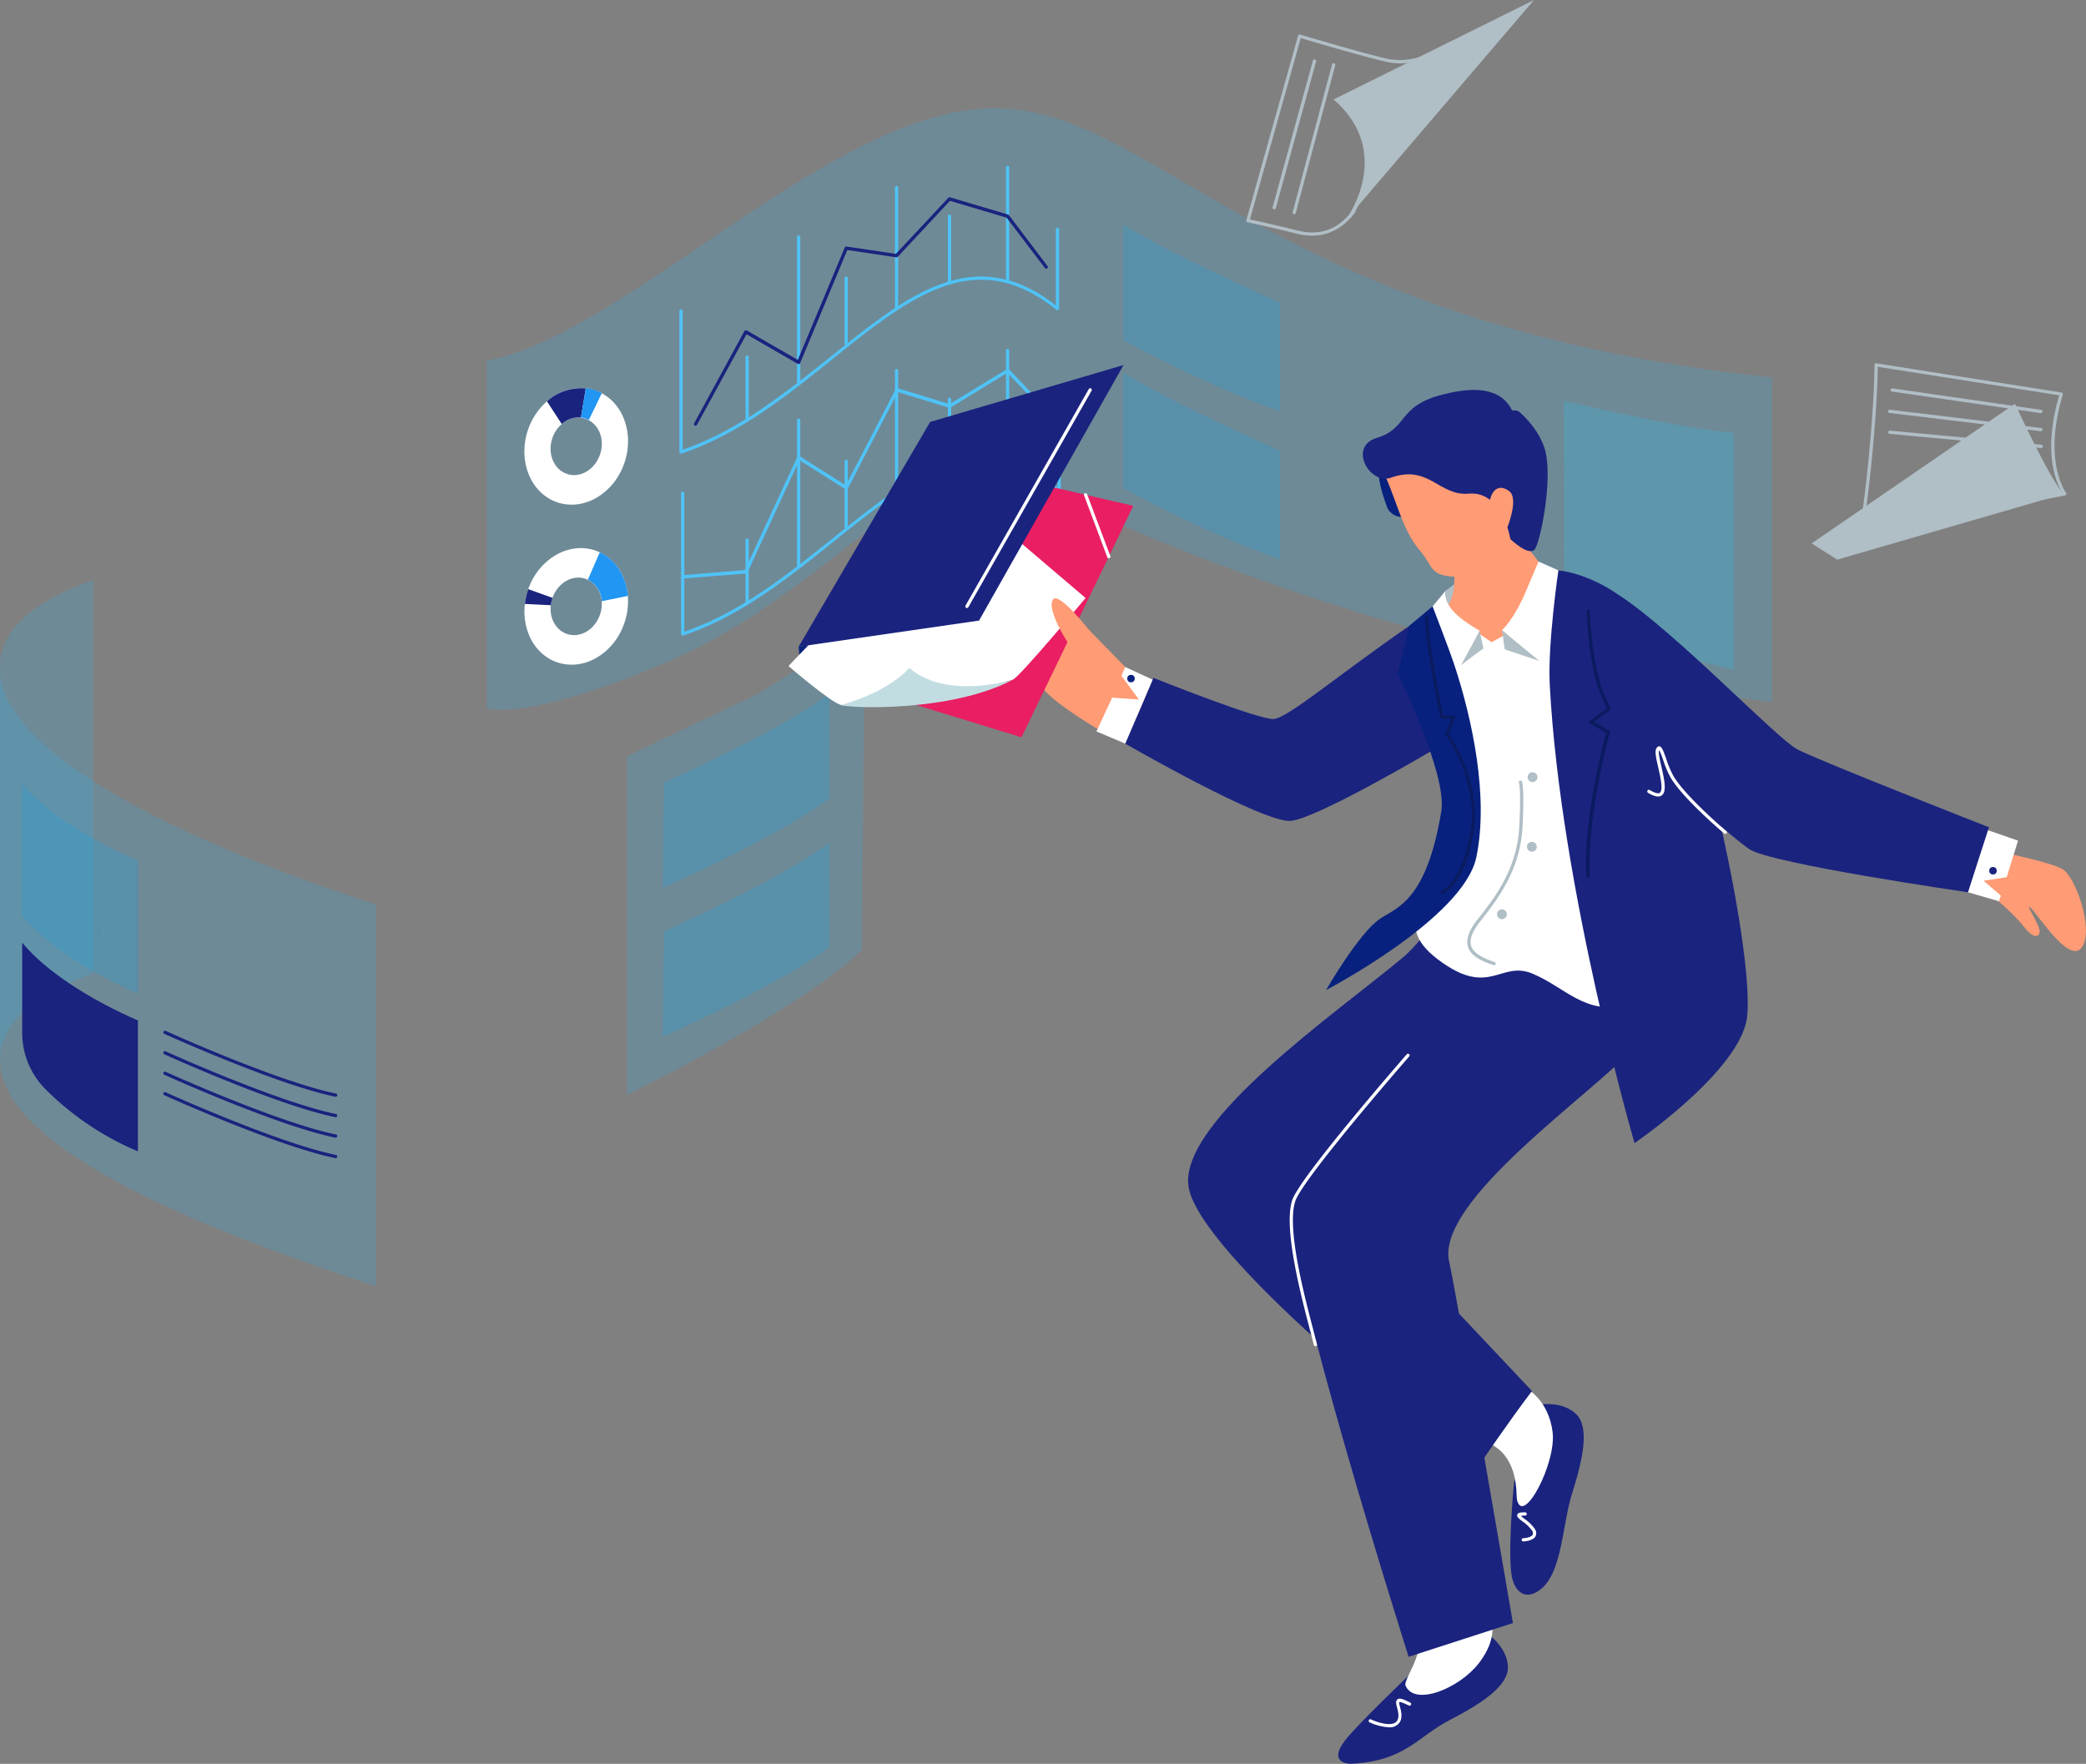 <svg xmlns="http://www.w3.org/2000/svg" width="643.41" height="544.02" viewBox="0 0 643.41 544.02"><rect x="0" y="0" width="643.41" height="544.02" fill="#808080" stroke="none"/><defs><style>.cls-1{fill:#29b6f6;}.cls-1,.cls-2,.cls-3{opacity:0.2;}.cls-2{fill:#03a9f4;}.cls-3{fill:#1ad3ff;}.cls-4{fill:#4fc3f7;}.cls-5{fill:#ff9b75;}.cls-6{fill:#e91e63;}.cls-7{fill:#08217e;}.cls-8{fill:#fff;}.cls-9{fill:#b0bec5;}.cls-10{fill:#1a237e;}.cls-11{fill:#0a1b60;}.cls-12{fill:#c2dde1;}.cls-13{fill:#dcebec;}.cls-14{fill:#2196f3;}</style></defs><title>Asset 2</title><g id="Layer_2" data-name="Layer 2"><g id="Ñëîé_1" data-name="Ñëîé 1"><path class="cls-1" d="M193.37,233.33V337.74s54.13-26.53,72.48-44.82l.88-102.15s-25,19.65-35.74,24.61C210.24,225,193.37,233.33,193.37,233.33Z"/><path class="cls-2" d="M204.79,241.37l-.37,32.49s37.12-16.55,51.37-27.64V213.87S245.67,222.91,204.79,241.37Z"/><path class="cls-2" d="M204.79,287.26l-.37,32.49s37.12-16.55,51.37-27.64V259.76S245.67,268.8,204.79,287.26Z"/><path class="cls-3" d="M482.32,123.6s37.05,8.95,52.39,9.84v73.1l-52.13-12.83Z"/><path class="cls-1" d="M150.12,111.26C193.48,103,256.65,33.38,306.6,33.38c50.29,0,85.12,67,240,83V216.5s-117-11.2-232.72-69.6c-25.42-12.83-57.59,35.42-107,56.79-44.24,19.11-56.7,14.81-56.7,14.81Z"/><path class="cls-4" d="M210.57,178.39a.5.5,0,0,1,0-1l19.19-1.56,16.16-34.92a.5.5,0,0,1,.31-.27.49.49,0,0,1,.41.06l14.24,9,15.41-29.7a.5.5,0,0,1,.59-.25l16,4.9,17.72-10.81a.5.5,0,0,1,.62.08l11.92,12.52a.5.5,0,1,1-.72.69L310.71,115l-17.57,10.72a.51.51,0,0,1-.41.05l-15.78-4.85-15.47,29.81a.5.5,0,0,1-.71.19l-14.22-9-16,34.66a.5.5,0,0,1-.41.29l-19.48,1.58Z"/><path class="cls-4" d="M230.45,186.54a.5.5,0,0,1-.5-.5V166.58a.5.5,0,0,1,1,0V186A.5.5,0,0,1,230.45,186.54Z"/><path class="cls-4" d="M246.34,175.37a.5.5,0,0,1-.5-.5v-45.3a.5.5,0,0,1,1,0v45.3A.5.5,0,0,1,246.34,175.37Z"/><path class="cls-4" d="M261,162.95a.5.5,0,0,1-.5-.5V142.24a.5.5,0,0,1,1,0v20.21A.5.5,0,0,1,261,162.95Z"/><path class="cls-4" d="M276.54,152.21a.5.5,0,0,1-.5-.5V114.33a.5.5,0,0,1,1,0v37.38A.5.5,0,0,1,276.54,152.21Z"/><path class="cls-4" d="M292.87,144.21a.5.5,0,0,1-.5-.5V123.16a.5.5,0,1,1,1,0v20.55A.5.5,0,0,1,292.87,144.21Z"/><path class="cls-4" d="M310.79,143.84a.5.5,0,0,1-.5-.5V108.08a.5.5,0,0,1,1,0v35.26A.5.5,0,0,1,310.79,143.84Z"/><path class="cls-4" d="M210.57,196a.5.5,0,0,1-.5-.5V152.08a.5.5,0,0,1,1,0v42.77c14.27-4.9,26.74-13.81,38.1-22.73,2.57-2,5.09-4,7.58-6,23.68-19,44.16-35.49,69.42-15.78V126.84a.5.5,0,1,1,1,0v24.48a.5.5,0,0,1-.81.39c-25-20.2-45.39-3.82-69,15.14-2.49,2-5,4-7.59,6.06C238.18,182,225.41,191.12,210.73,196Z"/><path class="cls-5" d="M347.05,205.71l9.09,11.82-9.92,6.68-7.68.61s-14.28-8.35-17.52-13.3,2.56-16.28,6.83-18.39a7.18,7.18,0,0,1,7.6.71Z"/><polygon class="cls-6" points="315.07 227.4 246.92 206.5 285.44 141.13 349.56 156.02 315.07 227.4"/><polygon class="cls-7" points="246.34 199.45 246.92 206.5 251.52 198.7 246.34 199.45"/><path class="cls-5" d="M616.25,262.63s16.09,3.15,20,5.49,9.63,18.42,5.95,23.95-12.83-8.92-15.65-11.83,2.81,5.2,2.56,7.17-2.18,1.88-4.9-1.64c-4.15-5.37-13.23-12.24-13.23-12.24Z"/><polygon class="cls-8" points="612.85 255.95 622.45 259.28 618.95 270.55 611.82 271.65 617.14 276.22 616.56 277.97 607 275.2 612.85 255.95"/><path class="cls-9" d="M445.85,182.23l3-2.25a9.29,9.29,0,0,1-.54,4.31s-2.45,4.17-2.47,4S445.85,182.23,445.85,182.23Z"/><path class="cls-10" d="M416.52,544c16.9-.77,20.57-8.28,30.48-13.4s18-10.5,18.1-16.13-5.12-9.65-5.12-9.65l-25.34,11.83s-15.87,15.12-19.73,20.1C409.27,544,416.52,544,416.52,544Z"/><path class="cls-10" d="M434.58,193.13c-21.53,14.8-37.2,28.24-41.68,28.63s-37.13-12.69-37.13-12.69l-8.71,20.29s42.73,24.63,51.1,23.82S442.56,231,442.56,231Z"/><path class="cls-8" d="M437.24,510.09c-1.57,5.07-4.28,8.54-3.69,9.86,2.87,6.41,16.56.77,22.54-6.91S460,500,460,500Z"/><path class="cls-10" d="M472.85,491.53c9.1-3.46,8.69-20.4,12.07-31s5.31-20.16,1.39-24.21-10.44-3.2-10.44-3.2L467,457.21s-2.37,24.35-.37,30.33S472.85,491.53,472.85,491.53Z"/><path class="cls-8" d="M460.3,445.64c8.28,4.7,7.28,15.41,7.58,16.82,1.82,8.49,12.25-11.17,11-20.83s-7.62-13.11-7.62-13.11Z"/><path class="cls-7" d="M425.71,139.21c-1.56,6.72.35,12.39,2.19,17.36.6,1.63,3.69,4.48,8.39,1.83S425.71,139.21,425.71,139.21Z"/><path class="cls-5" d="M425.71,143.66c5,9.38,6.25,19.22,12.39,26.33,4.11,4.75,2.58,7.75,11.46,7.92,6.15.12,12.6-4.62,16.84-13.38,2.61-5.39,8.26-16.18-3.79-25.72s-36.91-3.75-36.91-3.75Z"/><path class="cls-5" d="M448.48,175.94s.72,7.11-1.71,10.56,5.55,15.49,19.38,10.76,10-22,10-22l-9-11.6Z"/><path class="cls-10" d="M424.65,135.06c-8.94,2.69-2.2,14.61,4.42,12.26,11.7-4.16,14.74,5.76,24,4.94,10.36-.91,12.8,14,12.8,14s6,5.86,7.69,2.89,5.2-20.36,3.2-29.55c-.94-4.3-3.94-8.76-7.85-12.33-1.33-1.21-2.31-.31-2.58-.82-3.66-7.12-12.16-7.28-22.17-4.54C431,125.52,434.28,132.17,424.65,135.06Z"/><path class="cls-10" d="M432.88,295.17c-20.28,17-69.35,50.71-66.28,70.86s72.31,77,89.41,86.22c0,0,9.28-13.74,16.52-23.22l-59.4-63L469,297.56,448,277.07S438.3,290.64,432.88,295.17Z"/><path class="cls-10" d="M457.56,301.52s-55.78,56.52-59.2,70.76S434.48,511,434.48,511l32.17-10.4S449,397.62,447,389.22c-4.45-18.85,44.8-52.21,57.2-66.29s8-27.58,8-27.58L467.1,296Z"/><path class="cls-5" d="M459.28,155.62c.72-5.15,3.42-6.33,6.31-4.06s-.65,11.11-.65,11.11Z"/><path class="cls-8" d="M444,187l-4.55,3.91s11.55,35.43,7.44,60.35-19.18,32.78-3.28,44.73,19.1.11,29.11,4.32,16.11,12.66,28.62,9.8S480.77,187,480.77,187l-20.71,11.06Z"/><path class="cls-9" d="M457.56,200l-1.2-5.46-5.78,10.68S454.67,202,457.56,200Z"/><polygon class="cls-9" points="463.29 194.34 464.13 200.28 474.94 203.92 463.29 194.34"/><path class="cls-8" d="M463.29,194.34l11.64,9.57s3.29-3.31,5.77-10.47c3.62-10.42,0-17.51,0-17.51l-6.16-2.74s-1.28,3.09-3.8,9C466.94,191.22,463.29,194.34,463.29,194.34Z"/><path class="cls-8" d="M456.36,194.51l-5.78,10.68s-9.9-11.75-9.19-17.57l4.46-5.38C445.08,187.4,451.31,191.59,456.36,194.51Z"/><path class="cls-7" d="M448.37,204.43c5.84,17.5,10.85,41.42,7,59.93-3.91,18.84-46.35,41-46.35,41s10-17.48,16.65-22c5-3.41,14.34-5.32,18.89-33.19,1.87-11.42-13.43-42.36-13.43-42.36l3.44-14.72,7.29-6.09S447,200.32,448.37,204.43Z"/><path class="cls-10" d="M478,211.09c3.35,63.32,26.16,141.48,26.16,141.48s30.58-20.86,34.42-37.25-15.11-104.47-28.43-121.38-29.48-18-29.48-18S477.37,198.35,478,211.09Z"/><path class="cls-10" d="M499.3,183.51c17.42,11.31,48.63,44.22,55.11,47.64s59.07,24,59.07,24L607,275.2s-61-8.82-67.45-13.31-19.22-16.43-19.22-16.43Z"/><path class="cls-8" d="M532.12,257.18a.5.5,0,0,1-.32-.12c-.5-.42-12.16-10.29-16.33-16.91a30.75,30.75,0,0,1-2.51-5.84,19.25,19.25,0,0,0-1.23-3l0,.1c-.29.67.25,3,.72,5.08.86,3.76,1.75,7.65.1,8.84-.88.64-2.26.37-4.22-.8a.5.5,0,0,1,.52-.86c1.51.91,2.62,1.21,3.11.85,1.11-.81.19-4.85-.49-7.81s-1.06-4.78-.66-5.7c.09-.2.36-.82.93-.82h0c.81,0,1.25,1.2,2.18,3.83a30.13,30.13,0,0,0,2.42,5.64c4.09,6.49,16,16.58,16.13,16.68a.5.5,0,0,1-.32.88Z"/><path class="cls-8" d="M405.71,415.19a.5.5,0,0,1-.49-.39c-.28-1.2-.72-2.9-1.28-5-2.83-10.86-8.09-31.08-5.4-39.55,2.25-7.08,34-43.51,35.35-45.06a.5.5,0,1,1,.75.66c-.33.38-33,37.83-35.15,44.71-2.6,8.19,2.61,28.23,5.42,39,.56,2.16,1,3.86,1.28,5.07a.5.5,0,0,1-.37.6Z"/><path class="cls-9" d="M460.73,297.64l-.16,0c-3.38-1.15-7-2.73-7.81-5.69-.67-2.3.38-5.14,3.22-8.67,5.78-7.2,12-15.93,12.64-28.4.58-11.46-.09-13.36-.12-13.44a.51.51,0,0,1,.27-.65.49.49,0,0,1,.65.24c.08.18.8,2.08.2,13.9-.65,12.76-7,21.64-12.86,29-2.61,3.26-3.61,5.8-3,7.77s2.73,3.5,7.17,5a.5.5,0,0,1-.16,1Z"/><circle class="cls-9" cx="472.5" cy="261.17" r="1.52"/><circle class="cls-9" cx="463.29" cy="282.01" r="1.52" transform="translate(13.15 584.57) rotate(-65.24)"/><circle class="cls-9" cx="472.69" cy="239.7" r="1.52"/><path class="cls-8" d="M428.47,532.75a16.56,16.56,0,0,1-6-1.52.5.5,0,1,1,.43-.9c1.85.87,6.92,2.6,8.13.22.59-1.14.2-2.66-.11-3.87s-.52-2,.09-2.52,1.69-.22,4,1a.5.5,0,0,1-.45.89c-2.4-1.21-2.88-1.11-3-1.07a5.33,5.33,0,0,0,.27,1.48c.33,1.31.79,3.1,0,4.58A3.6,3.6,0,0,1,428.47,532.75Z"/><path class="cls-8" d="M469.85,475.42a.5.5,0,0,1,0-1c.62,0,2.47-.28,2.9-1.08a1.32,1.32,0,0,0-.23-1.29,11.6,11.6,0,0,0-2.91-2.8c-1.15-.88-1.85-1.41-1.62-2.07s1-.72,2.42-.73h0a.5.5,0,0,1,0,1,7.38,7.38,0,0,0-1.32.09,13.6,13.6,0,0,0,1.13.92,12.32,12.32,0,0,1,3.16,3.08,2.23,2.23,0,0,1,.25,2.28c-.78,1.45-3.44,1.59-3.74,1.6Z"/><path class="cls-11" d="M489.79,270.75a.5.5,0,0,1-.5-.48c-.87-18,5.24-41,6.12-44.24l-5-2.9a.5.5,0,0,1,0-.84l5.3-3.85-.44-.89c-1.81-3.58-4.84-9.58-5.91-29a.5.5,0,0,1,.47-.53.49.49,0,0,1,.53.47c1.06,19.18,4,25.06,5.81,28.57.23.46.44.88.63,1.29a.5.5,0,0,1-.16.62l-5,3.65,4.69,2.71a.5.5,0,0,1,.23.57c-.07.25-7.12,25.14-6.19,44.3a.5.5,0,0,1-.47.52Z"/><path class="cls-11" d="M444.89,275.7a.5.5,0,0,1-.18-1c.06,0,6.41-2.72,8.87-18.31,2.48-15.75-7.54-29.54-7.64-29.67a.5.5,0,0,1-.06-.48l1.8-4.57h-3a.5.5,0,0,1-.49-.4c-.19-.94-4.68-23.13-4.62-31a.5.5,0,0,1,.5-.5h0a.5.5,0,0,1,.5.5c-.06,7.22,3.9,27.33,4.52,30.42h3.3a.5.5,0,0,1,.46.68l-2,5c1.31,1.89,10,15.16,7.67,30.19-2.56,16.24-9.21,19-9.5,19.08A.51.51,0,0,1,444.89,275.7Z"/><path class="cls-8" d="M355.52,209.64l-8.46-3.93-1.15,2.75,5.38,7.3-8.26-.58-4.84,10.41,8.88,3.76Z"/><path class="cls-8" d="M295.4,150.86l-52.2,54.56s12.74,11,16.13,12,33.29-2,53.08-7.8c1.86-.54,22.43-25.18,22.43-25.18Z"/><path class="cls-12" d="M312.41,209.66S292,216,280.45,206c0,0-5.51,7.08-21.12,11.47C262.72,218.51,293.46,219.58,312.41,209.66Z"/><path class="cls-9" d="M404.69,72.68a20.05,20.05,0,0,1-5-.67c-5.87-1.51-14.8-3.44-14.89-3.46a.5.5,0,0,1-.38-.62L400.38,11a.5.5,0,0,1,.63-.34c.2.06,20.58,6.14,27.46,7.58a20.54,20.54,0,0,0,11.26-1.33.5.5,0,0,1,.66.67L417.85,65.68l-.06.09C414.22,70.37,409.83,72.68,404.69,72.68Zm-19.15-5c2,.44,9.33,2.06,14.41,3.36,7,1.79,12.55-.12,17-5.84l22-46.92a20.72,20.72,0,0,1-10.69.93c-6.32-1.33-23.89-6.52-27.05-7.46Z"/><path class="cls-9" d="M411.34,30.67,473.15,0,414.82,68.25S430.64,47.48,411.34,30.67Z"/><path class="cls-9" d="M578.54,161.77c-2.25,0-3.76-.22-4.26-.73a1,1,0,0,1-.27-.94c1.07-4.63,4.15-33,4.15-47.55a.5.5,0,0,1,.58-.49l57.12,9a.5.5,0,0,1,.4.64c-6.28,20.82,1,30.22,1,30.31a.5.5,0,0,1-.29.8C631.83,153.81,592,161.77,578.54,161.77Zm.62-48.64c-.08,15.06-3.08,42.47-4.17,47.19,1.18,2.22,31.85-2.5,61.09-8.4-1.56-2.47-6.25-11.91-.93-30Z"/><path class="cls-9" d="M629.48,127.41h-.07l-45.84-6.63a.5.5,0,1,1,.14-1l45.84,6.63a.5.5,0,0,1-.07,1Z"/><path class="cls-9" d="M629.48,133h-.06l-46.61-5.63a.5.5,0,0,1-.44-.56.52.52,0,0,1,.56-.44L629.54,132a.5.5,0,0,1-.06,1Z"/><path class="cls-9" d="M629.48,138.17h0l-46.61-4.35a.5.5,0,0,1,.09-1l46.61,4.35a.5.5,0,0,1,0,1Z"/><path class="cls-5" d="M331.94,202c-5.46-7.51-9-15.28-7-17.24s11.26,9.91,11.26,9.91Z"/><polygon class="cls-10" points="346.54 112.59 286.9 130.14 246.34 199.45 301.98 191.4 346.54 112.59"/><path class="cls-8" d="M298.24,187.53a.5.5,0,0,1-.43-.75l38-66.75a.5.5,0,1,1,.87.49l-38,66.75A.5.5,0,0,1,298.24,187.53Z"/><path class="cls-8" d="M342,172.18a.5.5,0,0,1-.47-.32l-7.16-19.07a.5.5,0,1,1,.94-.35l7.16,19.07a.5.5,0,0,1-.47.68Z"/><circle class="cls-10" cx="614.72" cy="268.56" r="1.16"/><circle class="cls-7" cx="348.85" cy="209.29" r="1.16"/><path class="cls-9" d="M558.78,167.61l7.9,5,70.24-20.39s-1.3,2.4-15.43-27.7Z"/><path class="cls-13" d="M32,288.76c0-.84,0-1.57,0-2.26A18,18,0,0,0,32,288.76Z"/><path class="cls-1" d="M28.69,178.93C17.8,182.72,9.8,187.49,5,193a19.45,19.45,0,0,0-5,11.47c0,.68,0,1.42,0,2.26l0-.06v120.1H0c0,.34,0,.69,0,1,0-.76,0-1.45,0-2.08A19.45,19.45,0,0,1,5,314.3C9.8,308.75,17.8,304,28.69,300.19V240.81h0Z"/><path class="cls-1" d="M28.69,240.82h0S0,224.25,0,206.78l0-.06v120.1H0c-.11,20.32,34.29,43.3,116,69.88V279C76.12,266,47.52,253.05,28.69,240.82Z"/><path class="cls-2" d="M6.85,241.74v40.64s9.56,12.74,35.68,24.09V265.34S18.55,255.91,6.85,241.74Z"/><path class="cls-10" d="M6.85,290.74V318.5a24.67,24.67,0,0,0,6.89,17.15,89.08,89.08,0,0,0,28.8,19.46v-40.4S18.55,304.91,6.85,290.74Z"/><path class="cls-10" d="M103.48,338.26h-.1C85.1,334.47,51,319,50.65,318.85a.5.5,0,0,1,.41-.91c.34.16,34.34,15.57,52.51,19.33a.5.5,0,0,1-.1,1Z"/><path class="cls-10" d="M103.48,344.57h-.1C85.1,340.78,51,325.32,50.65,325.16a.5.5,0,0,1,.41-.91c.34.16,34.34,15.57,52.51,19.33a.5.5,0,0,1-.1,1Z"/><path class="cls-10" d="M103.48,350.88h-.1C85.1,347.09,51,331.62,50.65,331.47a.5.5,0,0,1,.41-.91c.34.16,34.34,15.57,52.51,19.33a.5.5,0,0,1-.1,1Z"/><path class="cls-10" d="M103.48,357.19h-.1C85.1,353.39,51,337.93,50.65,337.78a.5.5,0,0,1,.41-.91c.34.16,34.34,15.57,52.51,19.33a.5.5,0,0,1-.1,1Z"/><path class="cls-9" d="M393,64.54l-.13,0a.5.5,0,0,1-.35-.61l12.42-45.2a.5.5,0,0,1,1,.26l-12.42,45.2A.5.5,0,0,1,393,64.54Z"/><path class="cls-9" d="M399.18,66.07l-.13,0a.5.5,0,0,1-.35-.61l12.16-45.59a.5.5,0,0,1,1,.26L399.66,65.7A.5.5,0,0,1,399.18,66.07Z"/><path class="cls-8" d="M183.55,120.41c-8.23-2.78-17.51,2.7-20.72,12.23s.84,19.51,9.07,22.29,17.51-2.7,20.72-12.23S191.78,123.18,183.55,120.41Zm1.53,19.75c-1.59,4.71-6.17,7.42-10.24,6s-6.07-6.3-4.48-11,6.17-7.42,10.24-6S186.68,135.44,185.09,140.15Z"/><path class="cls-8" d="M183.55,169.77C175.33,167,166,172.47,162.83,182s.84,19.51,9.07,22.29,17.51-2.7,20.72-12.23S191.78,172.55,183.55,169.77Zm1.53,19.75c-1.59,4.71-6.17,7.42-10.24,6s-6.07-6.3-4.48-11,6.17-7.42,10.24-6S186.68,184.81,185.09,189.52Z"/><path class="cls-10" d="M169.9,186.66a10.34,10.34,0,0,1,.47-2.11l.06-.15-7.48-2.69c0,.1-.08.19-.11.3a21,21,0,0,0-.95,4.26Z"/><path class="cls-10" d="M168.71,123.79l4.56,7a7.79,7.79,0,0,1,5.92-2l1.49-9A15.77,15.77,0,0,0,168.71,123.79Z"/><path class="cls-14" d="M185,170.34l-3.67,8.44a7.88,7.88,0,0,1,4.28,6.65l8.05-1.63C193.15,177.87,190,172.68,185,170.34Z"/><path class="cls-14" d="M180.68,119.78l-1.49,9a6.33,6.33,0,0,1,2.43.76l4-8.27a12.81,12.81,0,0,0-4.92-1.53Z"/><path class="cls-4" d="M230.45,130.09a.5.5,0,0,1-.5-.5V110.12a.5.5,0,1,1,1,0v19.46A.5.5,0,0,1,230.45,130.09Z"/><path class="cls-4" d="M246.34,118.92a.5.5,0,0,1-.5-.5V73.12a.5.5,0,1,1,1,0v45.3A.5.5,0,0,1,246.34,118.92Z"/><path class="cls-4" d="M261,106.49a.5.5,0,0,1-.5-.5V85.78a.5.5,0,0,1,1,0V106A.5.5,0,0,1,261,106.49Z"/><path class="cls-4" d="M276.54,95.75a.5.5,0,0,1-.5-.5V57.87a.5.5,0,1,1,1,0V95.25A.5.5,0,0,1,276.54,95.75Z"/><path class="cls-4" d="M292.87,87.76a.5.5,0,0,1-.5-.5V66.7a.5.5,0,0,1,1,0V87.26A.5.5,0,0,1,292.87,87.76Z"/><path class="cls-4" d="M310.79,87.38a.5.5,0,0,1-.5-.5V51.62a.5.5,0,1,1,1,0V86.88A.5.5,0,0,1,310.79,87.38Z"/><path class="cls-4" d="M210.06,139.91a.5.5,0,0,1-.5-.5V95.94a.5.5,0,0,1,1,0v42.77c14.27-4.9,26.74-13.82,38.1-22.73,2.57-2,5.09-4,7.59-6,23.68-19,44.16-35.49,69.42-15.78V70.7a.5.5,0,1,1,1,0V95.18a.5.5,0,0,1-.81.39c-25-20.2-45.39-3.83-69,15.14-2.5,2-5,4-7.6,6.06-11.6,9.11-24.37,18.22-39.06,23.12Z"/><path class="cls-10" d="M214.54,131.31a.5.5,0,0,1-.44-.74l15.51-28.44a.5.5,0,0,1,.3-.24.51.51,0,0,1,.38,0l15.79,9.12,14.48-34.68a.5.5,0,0,1,.53-.3l15.24,2.27L292.51,61a.5.5,0,0,1,.51-.14l17.92,5.33a.5.5,0,0,1,.26.18L323.1,82.07a.5.5,0,0,1-.8.61L310.49,67.14,293,61.94,276.9,79.21a.51.51,0,0,1-.44.15l-15.12-2.25L246.8,112a.5.5,0,0,1-.71.24l-15.84-9.15L215,131A.5.5,0,0,1,214.54,131.31Z"/><path class="cls-2" d="M346.54,69.25v35.66s24.13,13.5,48.27,21.93V93.37S359.23,77.61,346.54,69.25Z"/><path class="cls-2" d="M346.54,114.92v35.66s24.13,13.5,48.27,21.93V139S359.23,123.27,346.54,114.92Z"/></g></g></svg>